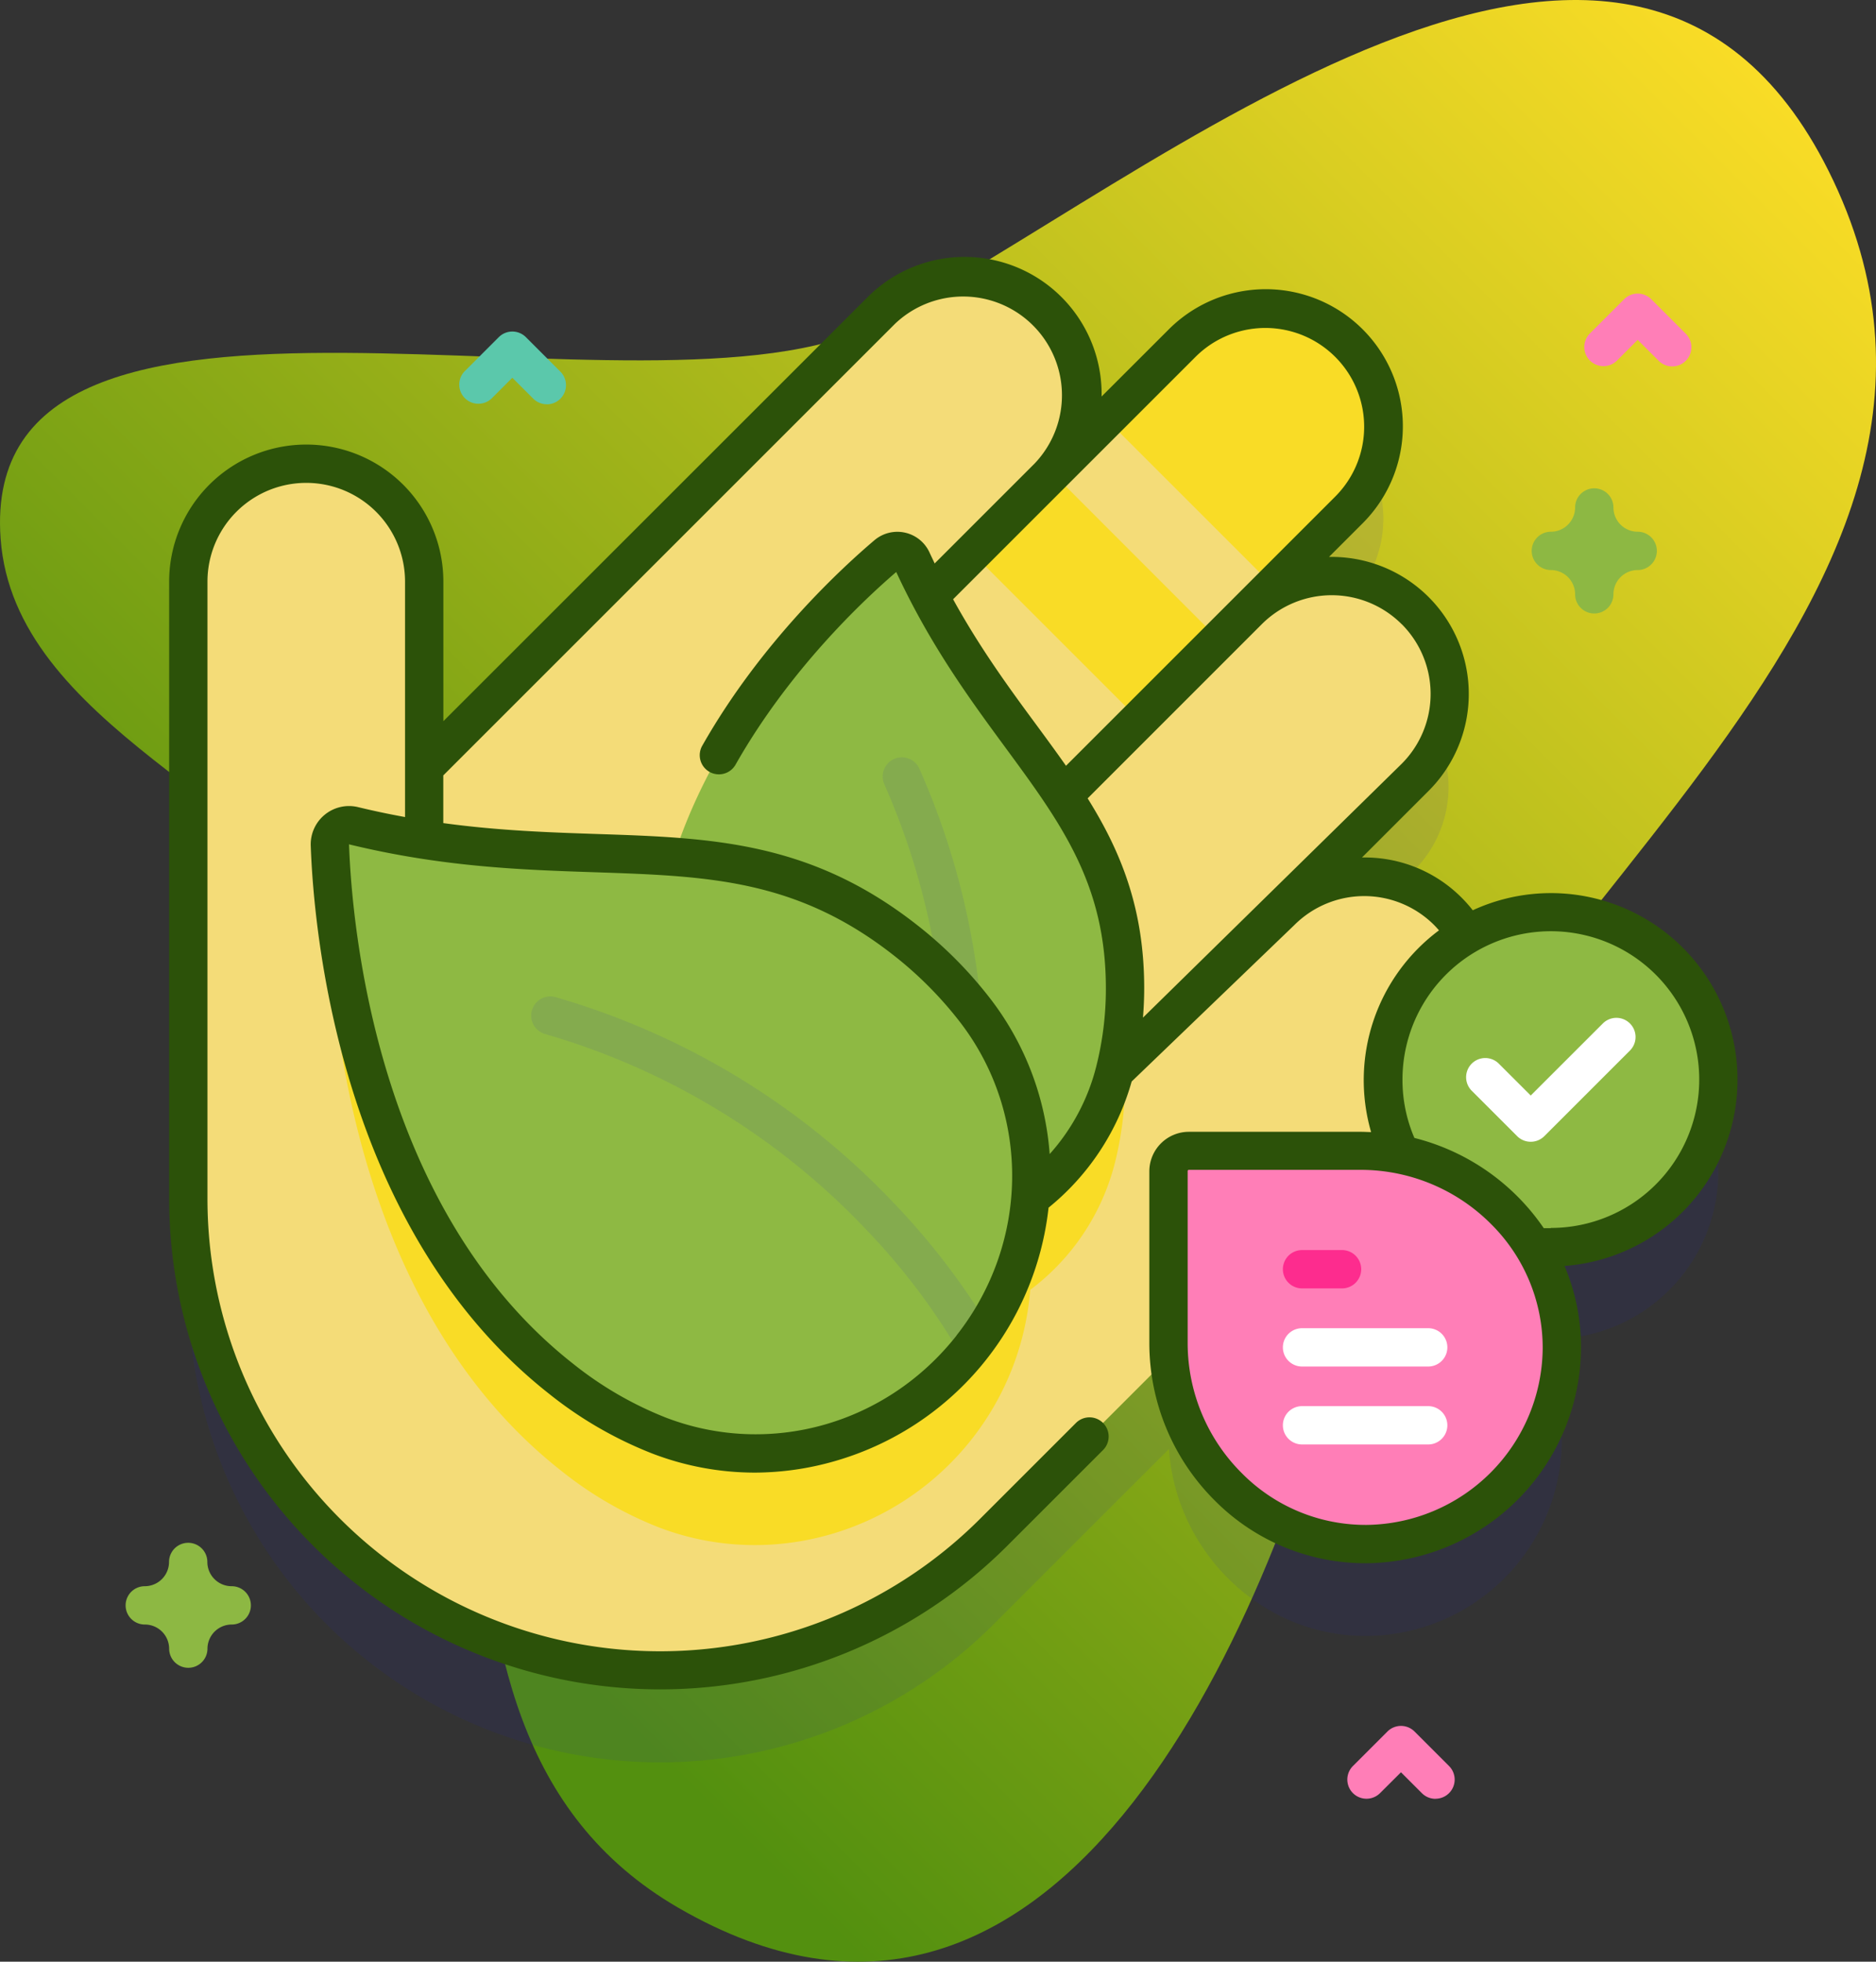 <svg id="Capa_1" data-name="Capa 1" xmlns="http://www.w3.org/2000/svg" xmlns:xlink="http://www.w3.org/1999/xlink" viewBox="0 0 489.56 512"><rect x="0" y="0" width="489.56" height="512" fill="#333333" stroke="none"/><defs><style>.cls-1{fill:url(#Безымянный_градиент_7);}.cls-2,.cls-7{fill:#2626bb;}.cls-2,.cls-6{opacity:0.1;isolation:isolate;}.cls-3{fill:#f4dc78;}.cls-4{fill:#f9dc26;}.cls-5{fill:#8eb943;}.cls-8{fill:#fff;}.cls-9{fill:#ff7eb7;}.cls-10{fill:#2c5209;}.cls-11{fill:#fd2c8e;}.cls-12{fill:#8db843;}.cls-13{fill:#5bc8ab;}</style><linearGradient id="Безымянный_градиент_7" x1="70.45" y1="127.34" x2="453.25" y2="510.14" gradientTransform="matrix(1, 0, 0, -1, 0, 512)" gradientUnits="userSpaceOnUse"><stop offset="0.05" stop-color="#53900f"/><stop offset="1" stop-color="#f9dc26"/></linearGradient></defs><path class="cls-1" d="M489.67,47.21C437.85-62.42,310.78,48.35,239.72,84.65,181.54,114.38,5.19,56.15,11.38,140.6c3.54,48.34,70.13,68.92,98.45,110,49.09,71.2-5.42,198.72,78.38,247.31C286,554.59,341.84,427.38,362.42,345.56,388,244,543.08,160.21,489.67,47.21Z" transform="translate(-11.22 0)"/><path class="cls-2" d="M459.64,305.82a43.7,43.7,0,0,0-65.72-37.77,31.2,31.2,0,0,0-4.81-6.23,30.78,30.78,0,0,0-43.53,0l34.94-34.94A30.78,30.78,0,0,0,337,183.35l26.2-26.2a30.78,30.78,0,1,0-43.53-43.53l-34.94,34.94A30.78,30.78,0,1,0,241.19,105L121.92,224.3V175.81a30.78,30.78,0,0,0-61.56,0V336.74a123.12,123.12,0,0,0,210.17,87.18l45.75-45.74c1.78,26.9,24.29,49,51.57,48.8a51.32,51.32,0,0,0,50.95-51,49.93,49.93,0,0,0-7.56-26.74,45.3,45.3,0,0,0,4.69.25,43.71,43.71,0,0,0,43.71-43.71ZM370,324.46l4.56-4.56a43.54,43.54,0,0,0,2.26,5.46,51.29,51.29,0,0,0-6.82-.9Z" transform="translate(-11.22 0)"/><path class="cls-3" d="M389.11,281.35a30.78,30.78,0,0,0-43.53-43.53l34.94-34.94A30.78,30.78,0,0,0,337,159.35l6.44-6.44,2.46-8.53-36.46-36.46-9.53,1.46-15.18,15.18A30.78,30.78,0,1,0,241.19,81L121.92,200.3V151.81a30.78,30.78,0,0,0-61.56,0V312.74a123.12,123.12,0,0,0,210.17,87.18Z" transform="translate(-11.22 0)"/><path class="cls-4" d="M249.21,170.24a4.22,4.22,0,0,0-6.57-1.45c-11.54,9.77-42.81,39-55.58,78.82-24-1.79-50.34,0-83.61-8.1a5,5,0,0,0-6.15,5c.81,22.65,7.52,97.75,60.31,139.31a98.08,98.08,0,0,0,25.56,14.83c29.2,11.16,62.28,1.54,81.61-23a72.39,72.39,0,0,0,15.29-39,59.8,59.8,0,0,0,22.06-33,87.82,87.82,0,0,0,2.68-21.68c0-47-32.95-62.19-55.6-111.7Z" transform="translate(-11.22 0)"/><path class="cls-4" d="M285.85,123.43l-20.91,20.91,43.53,43.53L329.38,167Z" transform="translate(-11.22 0)"/><path class="cls-4" d="M363.2,89.62a30.78,30.78,0,0,0-43.53,0L299.9,109.38l43.53,43.53,19.77-19.76A30.8,30.8,0,0,0,363.2,89.62Z" transform="translate(-11.22 0)"/><path class="cls-5" d="M242.64,144.79a4.22,4.22,0,0,1,6.57,1.45c22.65,49.51,55.6,64.7,55.6,111.7a87.8,87.8,0,0,1-2.68,21.67c-6.83,26.82-31.32,45.37-59,45.38-26.48,0-50.22-17-58.09-42.26a83,83,0,0,1-3.53-24.79c0-56.92,46.48-100.75,61.13-113.15Z" transform="translate(-11.22 0)"/><g class="cls-6"><path class="cls-7" d="M266.62,304c-.76,6.37-1.77,12.2-2.86,17.38a59.79,59.79,0,0,1-10.89,2.79A187.93,187.93,0,0,0,242,204.7a5,5,0,0,1,9.14-4.06A197.11,197.11,0,0,1,266.62,304Z" transform="translate(-11.22 0)"/></g><path class="cls-5" d="M97.3,220.54a5,5,0,0,1,6.15-5c62.45,15.14,100.59-4.32,144.18,30a103.74,103.74,0,0,1,18.15,18.32c19.88,25.91,19.2,62.17-1,87.84-19.33,24.56-52.41,34.18-81.61,23a98.08,98.08,0,0,1-25.56-14.83c-52.79-41.56-59.5-116.66-60.31-139.31Z" transform="translate(-11.22 0)"/><g class="cls-6"><path class="cls-7" d="M153.38,269.85a187.06,187.06,0,0,1,84.35,51.56,171.64,171.64,0,0,1,24.71,33.06c.8-.91,1.58-1.85,2.34-2.81a71.73,71.73,0,0,0,4.18-5.9,186.26,186.26,0,0,0-23.68-30.91,197,197,0,0,0-89.14-54.61,5,5,0,0,0-2.76,9.61Z" transform="translate(-11.22 0)"/></g><circle class="cls-5" cx="404.7" cy="281.82" r="43.72"/><path class="cls-8" d="M410.68,298a5,5,0,0,1-3.54-1.46l-11.92-11.92a5,5,0,0,1,7.07-7.07l8.39,8.38,18.88-18.87a5,5,0,0,1,7.07,7.07l-22.41,22.41a5,5,0,0,1-3.54,1.46Z" transform="translate(-11.22 0)"/><path class="cls-9" d="M367.85,403a51.32,51.32,0,0,0,50.95-51c.2-28.43-23.79-51.69-52.23-51.69H321.46a5.31,5.31,0,0,0-5.31,5.31v45.11C316.15,379.18,339.41,403.18,367.85,403Z" transform="translate(-11.22 0)"/><path class="cls-10" d="M464.64,281.82a48.69,48.69,0,0,0-69.09-44.24,34.91,34.91,0,0,0-2.91-3.29,35.63,35.63,0,0,0-26-10.48l17.39-17.39a35.77,35.77,0,0,0-26-61.06l8.68-8.68a35.78,35.78,0,1,0-50.6-50.6l-17.42,17.41a35.76,35.76,0,0,0-61-26L126.92,188.23V151.81a35.78,35.78,0,1,0-71.56,0V312.73a128.16,128.16,0,0,0,218.71,90.73l25.06-25.06a5,5,0,0,0-7.07-7.07L267,396.39A118.12,118.12,0,0,1,65.36,312.74V151.81a25.78,25.78,0,0,1,51.56,0v61.44c-4-.73-8.1-1.58-12.29-2.6a10,10,0,0,0-12.32,10.07c.8,22.71,7.68,100.13,62.2,143.06a103.27,103.27,0,0,0,26.88,15.57,74.71,74.71,0,0,0,26.76,5A76,76,0,0,0,229,381.37a77.65,77.65,0,0,0,55.85-66.17,65.13,65.13,0,0,0,21.69-32.93L349,241.43s0,0,0,0l0,0a25.78,25.78,0,0,1,36.46,0c.45.45.87.92,1.28,1.39a48.75,48.75,0,0,0-17.72,52.65c-.85,0-1.71-.07-2.56-.07H321.46a10.33,10.33,0,0,0-10.31,10.31v45.11a58,58,0,0,0,17.11,40.85A55.35,55.35,0,0,0,367.49,408h.39a56.54,56.54,0,0,0,55.92-55.92,54.54,54.54,0,0,0-4.3-21.67,48.77,48.77,0,0,0,45.14-48.57ZM377,162.89a25.78,25.78,0,0,1,0,36.46L309.49,265.6c.2-2.54.32-5.09.32-7.66,0-20.8-6.09-35.68-14.76-49.57l45.47-45.48a25.81,25.81,0,0,1,36.46,0ZM323.2,93.15a25.78,25.78,0,0,1,36.46,36.46L289.4,199.87c-2.48-3.54-5.09-7.09-7.76-10.72-7-9.48-14.64-19.93-21.7-32.74ZM260.85,348.56C242.59,371.76,212.09,380.38,185,370a93.77,93.77,0,0,1-24.26-14.09C109.56,315.66,103.07,242,102.3,220.37c24.64,6,45.68,6.67,64.25,7.29,29.36,1,52.54,1.74,78,21.77a99.21,99.21,0,0,1,17.27,17.43c18.41,24,18,57.59-1,81.7Zm24.29-47.35a75.47,75.47,0,0,0-15.4-40.44,108.58,108.58,0,0,0-19-19.19c-28-22.06-53.88-22.92-83.84-23.91-12.15-.41-25.4-.85-40-2.84V202.38L244.73,84.56A25.78,25.78,0,0,1,281.19,121l-26.06,26.06c-.46-1-.92-1.93-1.37-2.92A9.23,9.23,0,0,0,239.41,141c-8.38,7.1-29.53,26.51-44.86,53.51a5,5,0,1,0,8.69,4.94c14.1-24.81,33.42-42.92,41.86-50.16,8.88,19.14,19.28,33.29,28.48,45.81,14.65,19.94,26.23,35.68,26.23,62.87a82.7,82.7,0,0,1-2.53,20.44A54,54,0,0,1,285.14,301.21ZM367.81,398a45.4,45.4,0,0,1-32.5-13.48,47.91,47.91,0,0,1-14.16-33.75V305.64a.31.31,0,0,1,.31-.31h45.11a48,48,0,0,1,33.76,14.15A45.47,45.47,0,0,1,413.8,352a46.5,46.5,0,0,1-46,46Zm48.12-77.45c-.64,0-1.25,0-1.85,0A58,58,0,0,0,380.32,297a38.26,38.26,0,0,1-3.11-15.22,38.72,38.72,0,1,1,38.72,38.71Z" transform="translate(-11.22 0)"/><path class="cls-11" d="M361.46,336.27H351a5,5,0,0,1,0-10h10.44a5,5,0,1,1,0,10Z" transform="translate(-11.22 0)"/><path class="cls-8" d="M383.94,356.66H351a5,5,0,0,1,0-10h32.92a5,5,0,0,1,0,10Z" transform="translate(-11.22 0)"/><path class="cls-8" d="M383.94,377H351a5,5,0,0,1,0-10h32.92a5,5,0,0,1,0,10Z" transform="translate(-11.22 0)"/><path class="cls-12" d="M427.26,160.12a5,5,0,0,1-5-5,6.34,6.34,0,0,0-6.33-6.34,5,5,0,0,1,0-10,6.34,6.34,0,0,0,6.33-6.33,5,5,0,1,1,10,0,6.34,6.34,0,0,0,6.33,6.33,5,5,0,0,1,0,10,6.34,6.34,0,0,0-6.33,6.34A5,5,0,0,1,427.26,160.12Z" transform="translate(-11.22 0)"/><path class="cls-12" d="M60.36,435.29a5,5,0,0,1-5-5A6.34,6.34,0,0,0,49,424a5,5,0,0,1,0-10,6.34,6.34,0,0,0,6.33-6.33,5,5,0,0,1,10,0A6.34,6.34,0,0,0,71.69,414a5,5,0,0,1,0,10,6.34,6.34,0,0,0-6.33,6.34A5,5,0,0,1,60.36,435.29Z" transform="translate(-11.22 0)"/><path class="cls-9" d="M447.59,95.63a5,5,0,0,1-3.53-1.47l-5.47-5.46-5.46,5.46a5,5,0,0,1-7.07-7.07l9-9a5,5,0,0,1,7.07,0l9,9a5,5,0,0,1-3.54,8.54Z" transform="translate(-11.22 0)"/><path class="cls-9" d="M385.82,469.49a5,5,0,0,1-3.54-1.47l-5.46-5.46L371.36,468a5,5,0,1,1-7.08-7.07l9-9a5,5,0,0,1,7.08,0l9,9a5,5,0,0,1-3.54,8.54Z" transform="translate(-11.22 0)"/><path class="cls-13" d="M153.92,105.51a5,5,0,0,1-3.54-1.46l-5.46-5.46-5.46,5.46A5,5,0,0,1,132.38,97l9-9a5,5,0,0,1,7.08,0l9,9a5,5,0,0,1-3.54,8.53Z" transform="translate(-11.22 0)"/></svg>